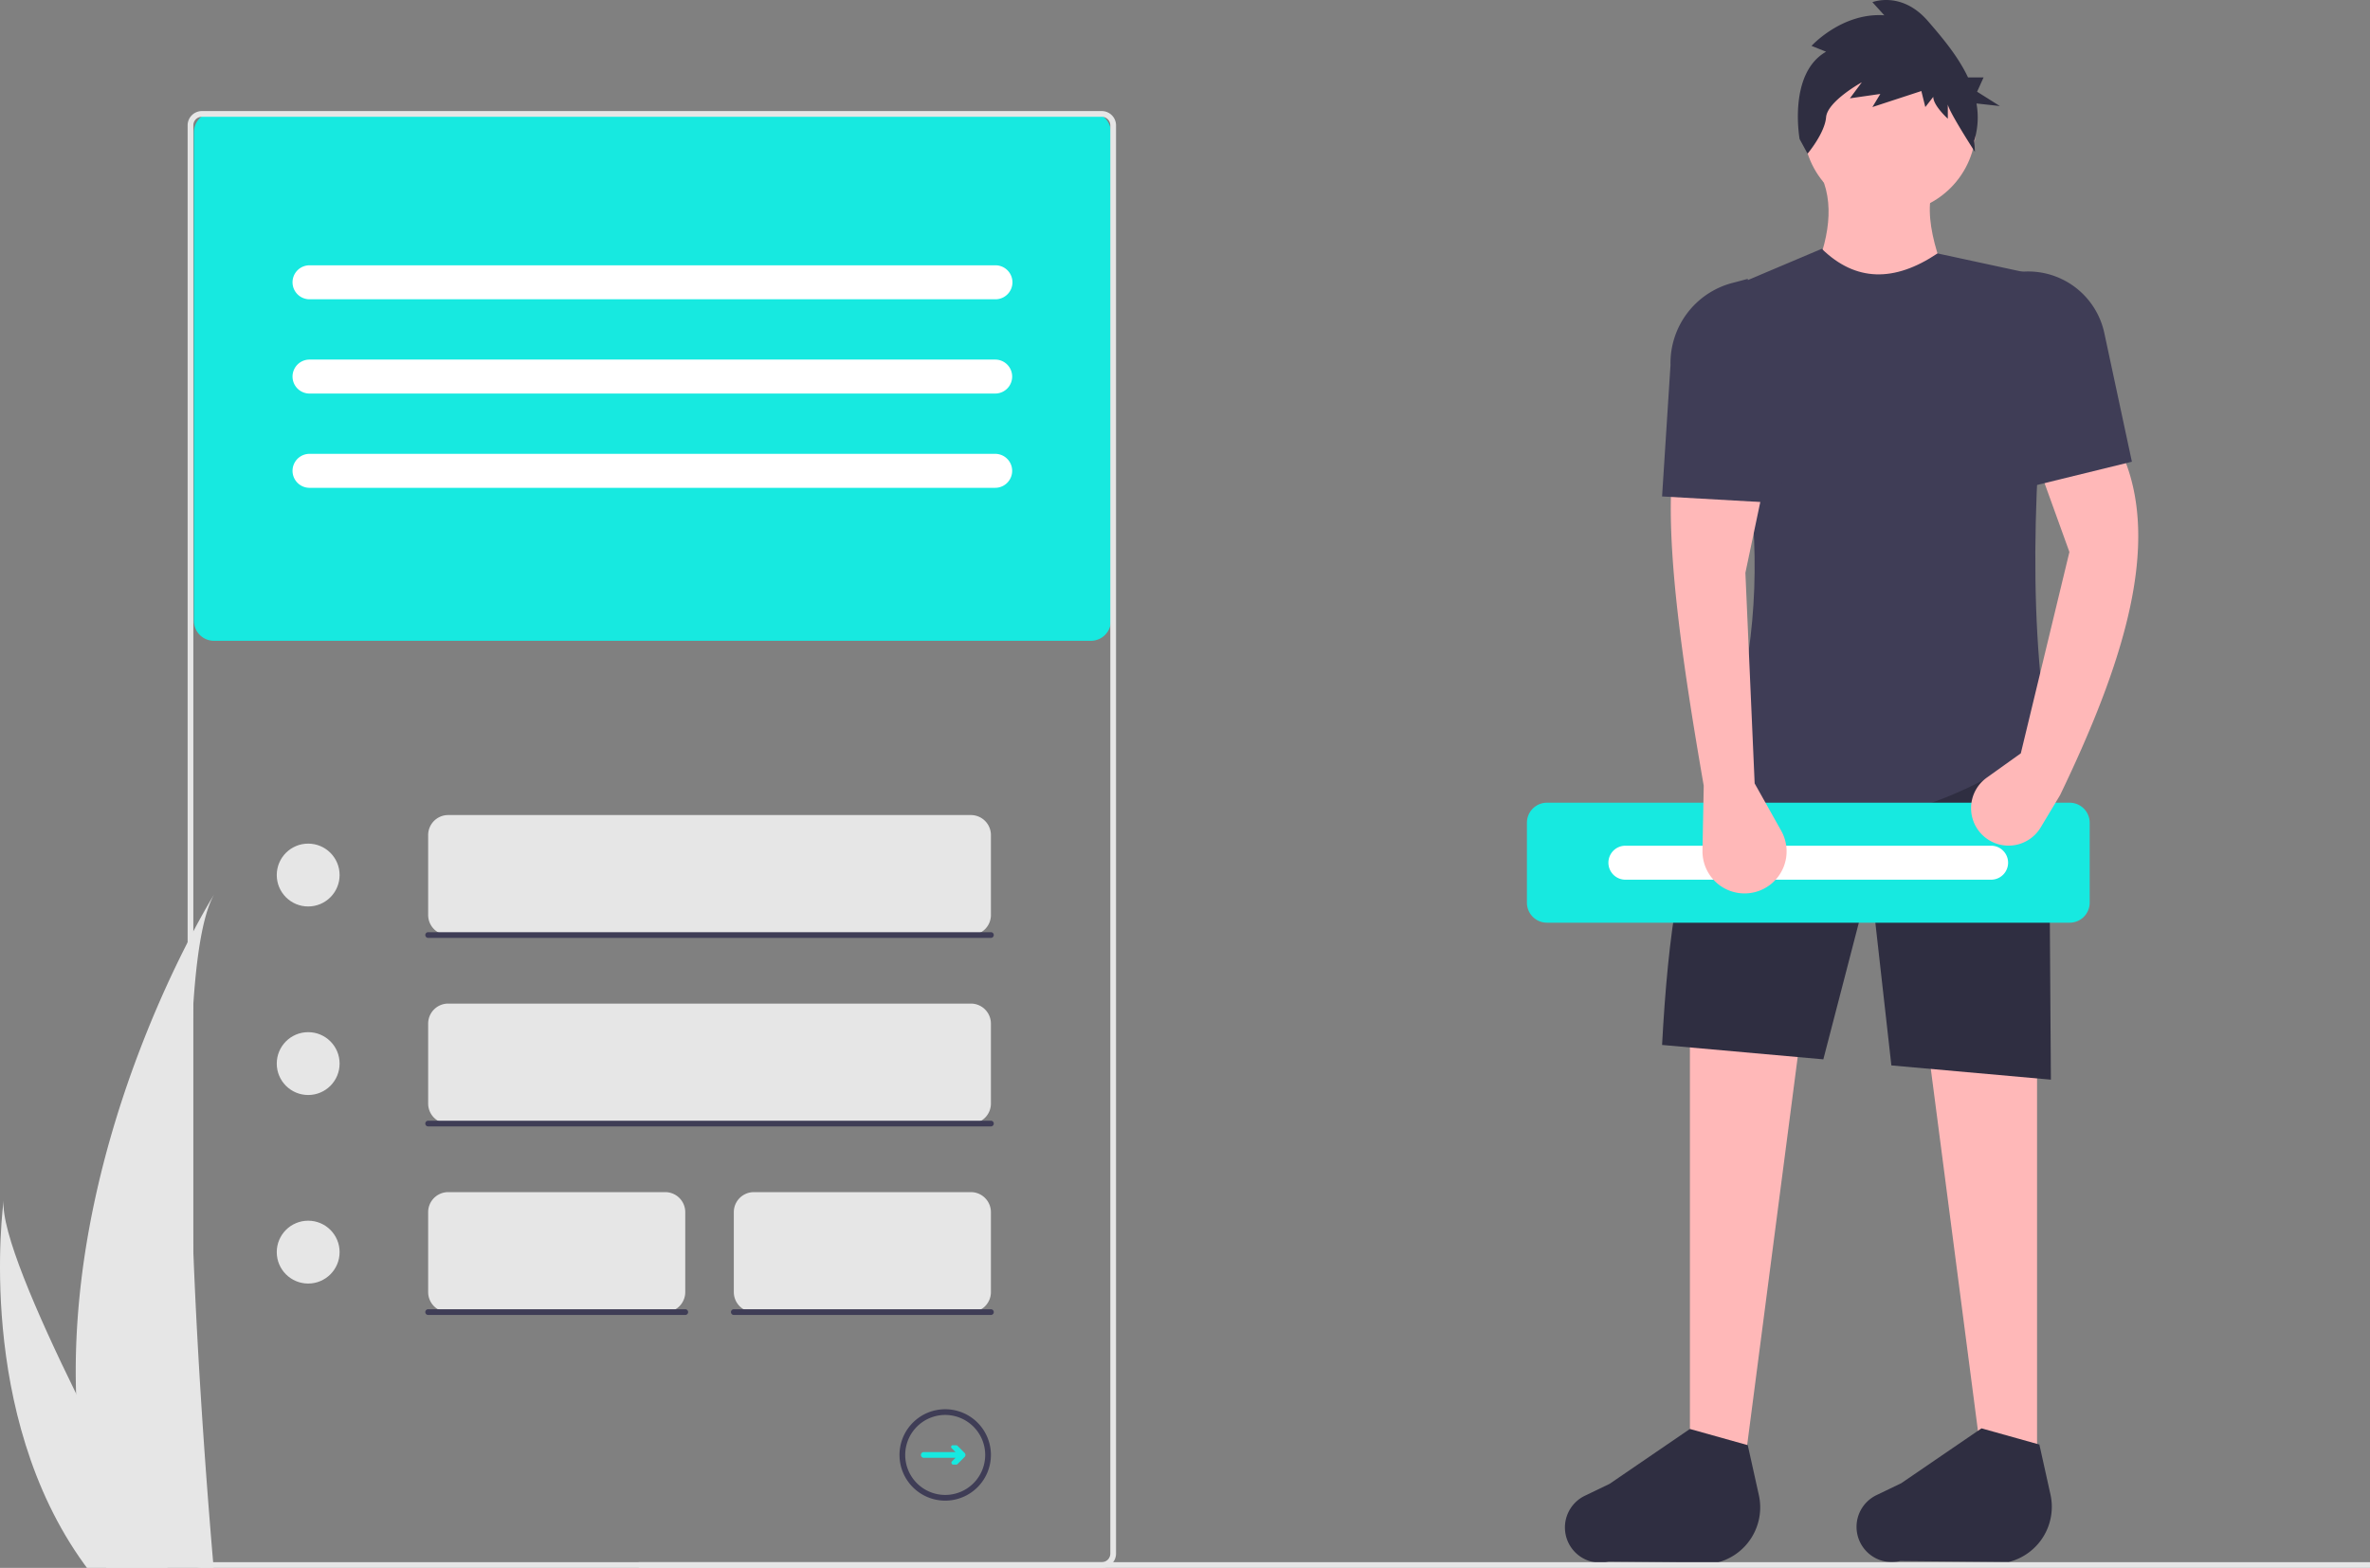 <svg id="ed709b15-984e-4c6b-b13e-799af1de279c" data-name="Layer 1" xmlns="http://www.w3.org/2000/svg" width="829.651" height="548.854" viewBox="0 0 829.651 548.854"><rect x="0" y="0" width="829.651" height="548.854" fill="#808080" stroke="none"/><polygon points="609.397 522.909 591.573 522.909 591.573 349.531 632.082 348.721 609.397 522.909" fill="#ffb8b8"/><polygon points="695.276 522.909 713.1 522.909 713.1 349.531 672.591 348.721 695.276 522.909" fill="#ffb8b8"/><path d="M786.208,722.598l-37.924-.348a12.327,12.327,0,0,1-15.285-11.967v0a12.327,12.327,0,0,1,6.984-11.109l8.651-4.161,28.115-19.215,20.254,5.671,3.879,17.457A19.931,19.931,0,0,1,786.208,722.598Z" transform="translate(-185.174 -175.573)" fill="#2f2e41"/><path d="M888.29,722.383l-37.924-.348a12.327,12.327,0,0,1-15.285-11.967v0a12.327,12.327,0,0,1,6.984-11.109l8.651-4.161,28.115-19.215,20.254,5.671,3.879,17.457A19.931,19.931,0,0,1,888.29,722.383Z" transform="translate(-185.174 -175.573)" fill="#2f2e41"/><path d="M903.116,553.521l-55.842-4.986-7.352-65.5-16.465,63.373-56.451-5.04c2.081-38.806,6.559-71.177,17.014-87.499l118.286-21.065Z" transform="translate(-185.174 -175.573)" fill="#2f2e41"/><circle cx="661.507" cy="44.439" r="30.172" fill="#ffb8b8"/><path d="M870.709,282.922l-52.662-6.481c6.7-14.267,9.719-27.589,4.861-38.889h40.509C857.155,248.727,862.755,265.29,870.709,282.922Z" transform="translate(-185.174 -175.573)" fill="#ffb8b8"/><path d="M902.306,434.425C865.251,461.595,824.81,470.865,780.78,461.161c26.715-60.992,22.9-121.105,0-180.67l42.129-17.824c11.813,11.523,25.36,11.774,40.509,1.62l41.319,8.912C897.179,332.621,894.645,387.814,902.306,434.425Z" transform="translate(-185.174 -175.573)" fill="#3f3d56"/><path d="M824.422,193.674l-5.095-2.04S829.98,179.906,844.802,180.925l-4.169-4.589s10.19-4.079,19.454,6.629c4.87,5.629,10.504,12.246,14.016,19.7h5.456l-2.277,5.014,7.97,5.014-8.181-.901a27.747,27.747,0,0,1-.774,12.987l.219,3.963s-9.483-14.672-9.483-16.712v5.099s-5.095-4.589-5.095-7.649l-2.779,3.57-1.39-5.609-17.138,5.609,2.779-4.589-10.653,1.53,4.169-5.609s-12.043,6.629-12.506,12.238-6.484,12.748-6.484,12.748l-2.779-5.099S810.99,201.323,824.422,193.674Z" transform="translate(-185.174 -175.573)" fill="#2f2e41"/><path d="M909.695,498.573h-183a7.008,7.008,0,0,1-7-7v-28a7.008,7.008,0,0,1,7-7h183a7.008,7.008,0,0,1,7,7v28A7.008,7.008,0,0,1,909.695,498.573Z" transform="translate(-185.174 -175.573)" fill="#17e9e0"/><path id="e6024a0c-b89c-4e07-9a96-496d93fbcaea" data-name="Path 40" d="M754.055,471.627a5.947,5.947,0,0,0,0,11.892H882.14a5.947,5.947,0,0,0,.195-11.892q-.098-.002-.195,0Z" transform="translate(-185.174 -175.573)" fill="#fff"/><path d="M799.414,449.818l9.302,16.582a14.724,14.724,0,0,1-9.125,21.45h0a14.724,14.724,0,0,1-18.438-14.53l.436-22.692c-6.989-40.336-12.661-78.527-11.342-105.323h32.407L796.173,376.092Z" transform="translate(-185.174 -175.573)" fill="#ffb8b8"/><path d="M906.357,453.869l-6.813,11.356a13.12,13.12,0,0,1-21.861.967v0a13.12,13.12,0,0,1,2.985-18.393l11.917-8.512,17.014-70.485-10.532-29.166L928.232,334.773C941.926,366.423,928.132,408.615,906.357,453.869Z" transform="translate(-185.174 -175.573)" fill="#ffb8b8"/><path d="M809.946,351.787l-42.939-2.431,2.95-46.01a29.012,29.012,0,0,1,21.581-28.705l5.446-1.442Z" transform="translate(-185.174 -175.573)" fill="#3f3d56"/><path d="M931.473,337.204l-39.699,9.722V270.769l1.638-.106a27.257,27.257,0,0,1,28.407,21.489Z" transform="translate(-185.174 -175.573)" fill="#3f3d56"/><rect x="223.556" y="546.854" width="606.096" height="2" fill="#e6e6e6"/><path d="M211.812,663.409a215.891,215.891,0,0,0,10.085,59.679c.141.448.288.89.435,1.338h37.636c-.04-.402-.08-.85-.12-1.338-2.51-28.849-16.978-204.433.321-234.46C258.656,491.064,208.894,571.743,211.812,663.409Z" transform="translate(-185.174 -175.573)" fill="#e6e6e6"/><path d="M214.636,723.088c.315.448.642.897.977,1.338H243.846c-.214-.381-.462-.83-.75-1.338-4.664-8.419-18.47-33.587-31.285-59.679-13.772-28.039-26.407-57.143-25.343-67.676C186.141,598.109,176.612,670.53,214.636,723.088Z" transform="translate(-185.174 -175.573)" fill="#e6e6e6"/><path d="M567.057,399.892h-307a7.008,7.008,0,0,1-7-7v-171a7.008,7.008,0,0,1,7-7h307a7.008,7.008,0,0,1,7,7v171A7.008,7.008,0,0,1,567.057,399.892Z" transform="translate(-185.174 -175.573)" fill="#17e9e0"/><path d="M570.855,724.427H255.855a5.006,5.006,0,0,1-5-5V219.451a5.006,5.006,0,0,1,5-5H570.855a5.006,5.006,0,0,1,5,5V719.427A5.006,5.006,0,0,1,570.855,724.427ZM255.855,216.451a3.003,3.003,0,0,0-3,3V719.427a3.003,3.003,0,0,0,3,3H570.855a3.003,3.003,0,0,0,3-3V219.451a3.003,3.003,0,0,0-3-3Z" transform="translate(-185.174 -175.573)" fill="#e6e6e6"/><circle cx="107.883" cy="306.319" r="11" fill="#e6e6e6"/><path d="M525.057,502.892h-183a7.008,7.008,0,0,1-7-7v-28a7.008,7.008,0,0,1,7-7h183a7.008,7.008,0,0,1,7,7v28A7.008,7.008,0,0,1,525.057,502.892Z" transform="translate(-185.174 -175.573)" fill="#e6e6e6"/><path d="M532.057,503.892h-197a1,1,0,0,1,0-2h197a1,1,0,0,1,0,2Z" transform="translate(-185.174 -175.573)" fill="#3f3d56"/><circle cx="107.883" cy="372.319" r="11" fill="#e6e6e6"/><path d="M525.057,568.892h-183a7.008,7.008,0,0,1-7-7v-28a7.008,7.008,0,0,1,7-7h183a7.008,7.008,0,0,1,7,7v28A7.008,7.008,0,0,1,525.057,568.892Z" transform="translate(-185.174 -175.573)" fill="#e6e6e6"/><path d="M532.057,569.892h-197a1,1,0,0,1,0-2h197a1,1,0,0,1,0,2Z" transform="translate(-185.174 -175.573)" fill="#3f3d56"/><circle cx="107.883" cy="438.319" r="11" fill="#e6e6e6"/><path d="M418.057,634.892h-76a7.008,7.008,0,0,1-7-7v-28a7.008,7.008,0,0,1,7-7h76a7.008,7.008,0,0,1,7,7v28A7.008,7.008,0,0,1,418.057,634.892Z" transform="translate(-185.174 -175.573)" fill="#e6e6e6"/><path d="M425.057,635.892h-90a1,1,0,0,1,0-2h90a1,1,0,0,1,0,2Z" transform="translate(-185.174 -175.573)" fill="#3f3d56"/><path d="M525.057,634.892h-76a7.008,7.008,0,0,1-7-7v-28a7.008,7.008,0,0,1,7-7h76a7.008,7.008,0,0,1,7,7v28A7.008,7.008,0,0,1,525.057,634.892Z" transform="translate(-185.174 -175.573)" fill="#e6e6e6"/><path d="M532.057,635.892h-90a1,1,0,0,1,0-2h90a1,1,0,0,1,0,2Z" transform="translate(-185.174 -175.573)" fill="#3f3d56"/><path id="aa22f97a-b0c4-48a0-9697-8e710bb4cd75" data-name="Path 40" d="M293.417,268.446a5.947,5.947,0,0,0,0,11.892H533.502a5.947,5.947,0,1,0,.195-11.892q-.098-.002-.195,0Z" transform="translate(-185.174 -175.573)" fill="#fff"/><path id="a17c1cae-a14a-457b-86dc-2629628de1d6" data-name="Path 40" d="M293.417,301.446a5.947,5.947,0,0,0,0,11.892H533.502a5.947,5.947,0,0,0,.195-11.892q-.098-.002-.195,0Z" transform="translate(-185.174 -175.573)" fill="#fff"/><path id="b5ca973b-c484-402e-90b9-a33cbeee2455" data-name="Path 40" d="M293.417,334.446a5.947,5.947,0,0,0,0,11.892H533.502a5.947,5.947,0,0,0,.195-11.892q-.098-.002-.195,0Z" transform="translate(-185.174 -175.573)" fill="#fff"/><path d="M522.854,684.189l-2.517-2.517a.585.585,0,0,0-.414-.171H518.7a.585.585,0,0,0-.413.998l1.393,1.392H508.557a1,1,0,0,0,0,2h11.122l-1.251,1.25a.668.668,0,0,0,.472,1.14h.989a.668.668,0,0,0,.472-.196l2.492-2.492A.994.994,0,0,0,522.854,684.189Z" transform="translate(-185.174 -175.573)" fill="#17e9e0"/><path d="M516.057,700.892a16,16,0,1,1,16-16A16.018,16.018,0,0,1,516.057,700.892Zm0-30a14,14,0,1,0,14,14A14.016,14.016,0,0,0,516.057,670.892Z" transform="translate(-185.174 -175.573)" fill="#3f3d56"/></svg>